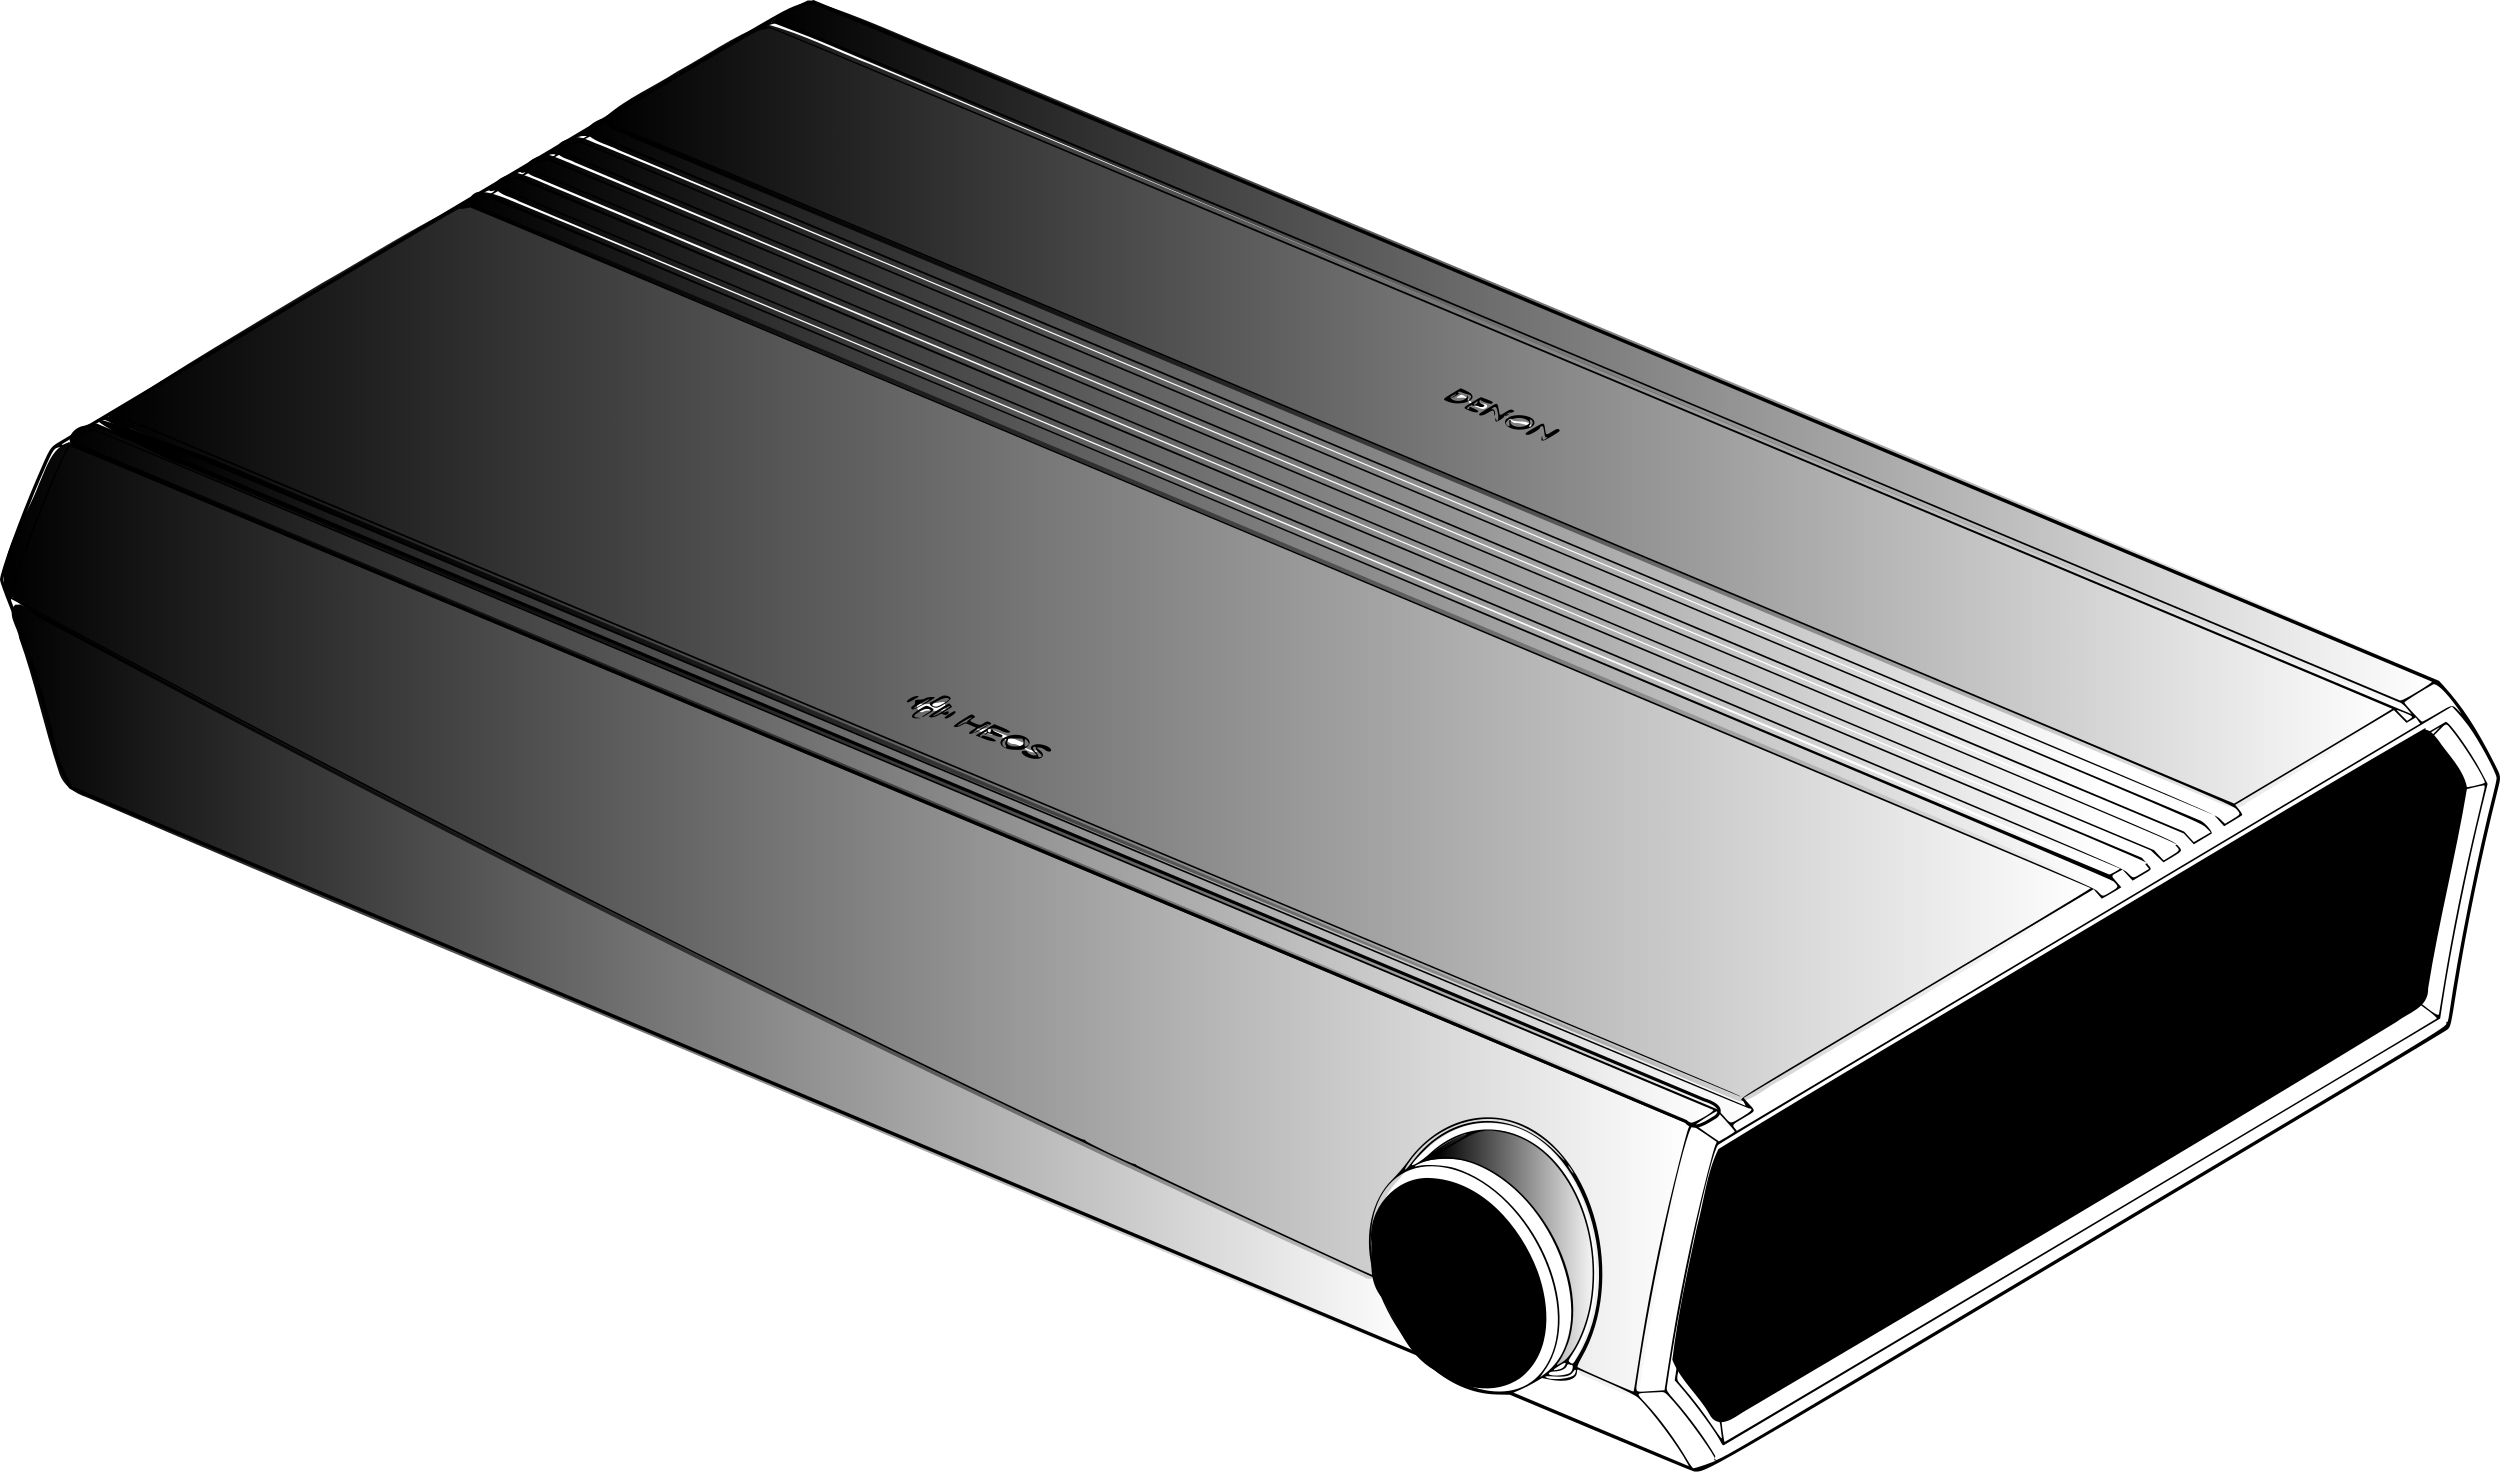 <?xml version="1.0" encoding="UTF-8" standalone="no"?>
<svg
   xmlns:dc="http://purl.org/dc/elements/1.1/"
   xmlns:cc="http://creativecommons.org/ns#"
   xmlns:rdf="http://www.w3.org/1999/02/22-rdf-syntax-ns#"
   xmlns:svg="http://www.w3.org/2000/svg"
   xmlns="http://www.w3.org/2000/svg"
   xmlns:xlink="http://www.w3.org/1999/xlink"
   xmlns:sodipodi="http://sodipodi.sourceforge.net/DTD/sodipodi-0.dtd"
   xmlns:inkscape="http://www.inkscape.org/namespaces/inkscape"
   id="svg"
   width="368.325"
   height="216.807"
   viewBox="0 0 368.325 216.807"
   version="1.1"
   sodipodi:docname="avr_v2.svg"
   inkscape:version="0.92.4 (5da689c313, 2019-01-14)">
  <defs
     id="defs7">
    <linearGradient
       inkscape:collect="always"
       id="linearGradient971">
      <stop
         style="stop-color:#000000;stop-opacity:1;"
         offset="0"
         id="stop967" />
      <stop
         style="stop-color:#000000;stop-opacity:0;"
         offset="1"
         id="stop969" />
    </linearGradient>
    <linearGradient
       inkscape:collect="always"
       id="linearGradient953">
      <stop
         style="stop-color:#000000;stop-opacity:1;"
         offset="0"
         id="stop949" />
      <stop
         style="stop-color:#000000;stop-opacity:0;"
         offset="1"
         id="stop951" />
    </linearGradient>
    <linearGradient
       inkscape:collect="always"
       id="linearGradient943">
      <stop
         style="stop-color:#000000;stop-opacity:1;"
         offset="0"
         id="stop939" />
      <stop
         style="stop-color:#000000;stop-opacity:0;"
         offset="1"
         id="stop941" />
    </linearGradient>
    <linearGradient
       inkscape:collect="always"
       id="linearGradient933">
      <stop
         style="stop-color:#000000;stop-opacity:1;"
         offset="0"
         id="stop929" />
      <stop
         style="stop-color:#000000;stop-opacity:0;"
         offset="1"
         id="stop931" />
    </linearGradient>
    <linearGradient
       inkscape:collect="always"
       id="linearGradient923">
      <stop
         style="stop-color:#000000;stop-opacity:1;"
         offset="0"
         id="stop919" />
      <stop
         style="stop-color:#000000;stop-opacity:0;"
         offset="1"
         id="stop921" />
    </linearGradient>
    <linearGradient
       inkscape:collect="always"
       id="linearGradient913">
      <stop
         style="stop-color:#000000;stop-opacity:1;"
         offset="0"
         id="stop909" />
      <stop
         style="stop-color:#000000;stop-opacity:0;"
         offset="1"
         id="stop911" />
    </linearGradient>
    <linearGradient
       inkscape:collect="always"
       id="linearGradient903">
      <stop
         style="stop-color:#000000;stop-opacity:1;"
         offset="0"
         id="stop899" />
      <stop
         style="stop-color:#000000;stop-opacity:0;"
         offset="1"
         id="stop901" />
    </linearGradient>
    <linearGradient
       inkscape:collect="always"
       id="linearGradient893">
      <stop
         style="stop-color:#000000;stop-opacity:1;"
         offset="0"
         id="stop889" />
      <stop
         style="stop-color:#000000;stop-opacity:0;"
         offset="1"
         id="stop891" />
    </linearGradient>
    <linearGradient
       inkscape:collect="always"
       id="linearGradient879">
      <stop
         style="stop-color:#000000;stop-opacity:1;"
         offset="0"
         id="stop875" />
      <stop
         style="stop-color:#000000;stop-opacity:0;"
         offset="1"
         id="stop877" />
    </linearGradient>
    <linearGradient
       inkscape:collect="always"
       id="linearGradient867">
      <stop
         style="stop-color:#000000;stop-opacity:1;"
         offset="0"
         id="stop863" />
      <stop
         style="stop-color:#000000;stop-opacity:0;"
         offset="1"
         id="stop865" />
    </linearGradient>
    <linearGradient
       inkscape:collect="always"
       id="linearGradient857">
      <stop
         style="stop-color:#000000;stop-opacity:1;"
         offset="0"
         id="stop853" />
      <stop
         style="stop-color:#000000;stop-opacity:0;"
         offset="1"
         id="stop855" />
    </linearGradient>
    <linearGradient
       inkscape:collect="always"
       id="linearGradient837">
      <stop
         style="stop-color:#000000;stop-opacity:1;"
         offset="0"
         id="stop833" />
      <stop
         style="stop-color:#000000;stop-opacity:0;"
         offset="1"
         id="stop835" />
    </linearGradient>
    <linearGradient
       inkscape:collect="always"
       id="linearGradient827">
      <stop
         style="stop-color:#000000;stop-opacity:1;"
         offset="0"
         id="stop823" />
      <stop
         style="stop-color:#000000;stop-opacity:0;"
         offset="1"
         id="stop825" />
    </linearGradient>
    <linearGradient
       inkscape:collect="always"
       xlink:href="#linearGradient827"
       id="linearGradient829"
       x1="17.052"
       y1="143.625"
       x2="265.898"
       y2="143.625"
       gradientUnits="userSpaceOnUse"
       gradientTransform="translate(-16.167,-8.246)" />
    <linearGradient
       inkscape:collect="always"
       xlink:href="#linearGradient837"
       id="linearGradient839"
       x1="17.559"
       y1="152.32"
       x2="224.451"
       y2="152.32"
       gradientUnits="userSpaceOnUse"
       gradientTransform="translate(-16.167,-8.246)" />
    <linearGradient
       inkscape:collect="always"
       xlink:href="#linearGradient857"
       id="linearGradient859"
       x1="32.938"
       y1="104.308"
       x2="324.566"
       y2="104.308"
       gradientUnits="userSpaceOnUse"
       gradientTransform="translate(-16.167,-8.246)" />
    <linearGradient
       inkscape:collect="always"
       xlink:href="#linearGradient867"
       id="linearGradient869"
       x1="105.044"
       y1="69.51"
       x2="368.872"
       y2="69.51"
       gradientUnits="userSpaceOnUse"
       gradientTransform="translate(-16.167,-8.246)" />
    <linearGradient
       inkscape:collect="always"
       xlink:href="#linearGradient879"
       id="linearGradient881"
       x1="228.002"
       y1="190.71"
       x2="251.875"
       y2="190.71"
       gradientUnits="userSpaceOnUse"
       gradientTransform="translate(-16.167,-8.246)" />
    <linearGradient
       inkscape:collect="always"
       xlink:href="#linearGradient893"
       id="linearGradient895"
       x1="88.986"
       y1="84.454"
       x2="325.977"
       y2="84.454"
       gradientUnits="userSpaceOnUse"
       gradientTransform="translate(-16.167,-8.246)" />
    <linearGradient
       inkscape:collect="always"
       xlink:href="#linearGradient903"
       id="linearGradient905"
       x1="93.46"
       y1="80.828"
       x2="325.968"
       y2="80.828"
       gradientUnits="userSpaceOnUse"
       gradientTransform="translate(-16.167,-8.246)" />
    <linearGradient
       inkscape:collect="always"
       xlink:href="#linearGradient913"
       id="linearGradient915"
       x1="98.001"
       y1="77.264"
       x2="325.967"
       y2="77.264"
       gradientUnits="userSpaceOnUse"
       gradientTransform="translate(-16.167,-8.246)" />
    <linearGradient
       inkscape:collect="always"
       xlink:href="#linearGradient923"
       id="linearGradient925"
       x1="102.553"
       y1="73.648"
       x2="325.976"
       y2="73.648"
       gradientUnits="userSpaceOnUse"
       gradientTransform="translate(-16.167,-8.246)" />
    <linearGradient
       inkscape:collect="always"
       xlink:href="#linearGradient933"
       id="linearGradient935"
       x1="85.101"
       y1="87.987"
       x2="325.998"
       y2="87.987"
       gradientUnits="userSpaceOnUse"
       gradientTransform="translate(-16.167,-8.246)" />
    <linearGradient
       inkscape:collect="always"
       xlink:href="#linearGradient943"
       id="linearGradient945"
       x1="26.431"
       y1="122.505"
       x2="269.685"
       y2="122.505"
       gradientUnits="userSpaceOnUse"
       gradientTransform="translate(-16.167,-8.246)" />
    <linearGradient
       inkscape:collect="always"
       xlink:href="#linearGradient953"
       id="linearGradient955"
       x1="41.573"
       y1="124.349"
       x2="274.94"
       y2="124.349"
       gradientUnits="userSpaceOnUse"
       gradientTransform="translate(-16.167,-8.246)" />
    <linearGradient
       inkscape:collect="always"
       xlink:href="#linearGradient971"
       id="linearGradient973"
       x1="130.607"
       y1="60.246"
       x2="374.651"
       y2="60.246"
       gradientUnits="userSpaceOnUse"
       gradientTransform="translate(-16.167,-8.246)" />
  </defs>
  <sodipodi:namedview
     pagecolor="#ffffff"
     bordercolor="#666666"
     borderopacity="1"
     objecttolerance="10"
     gridtolerance="10"
     guidetolerance="10"
     inkscape:pageopacity="0"
     inkscape:pageshadow="2"
     inkscape:window-width="1718"
     inkscape:window-height="1368"
     id="namedview5"
     showgrid="false"
     fit-margin-top="0"
     fit-margin-left="0"
     fit-margin-right="0"
     fit-margin-bottom="0"
     inkscape:zoom="1.42"
     inkscape:cx="168.86416"
     inkscape:cy="168.26693"
     inkscape:window-x="1713"
     inkscape:window-y="0"
     inkscape:window-maximized="0"
     inkscape:current-layer="svg" />
  <g
     id="svgg"
     transform="translate(-16.167,-8.246)">
    <path
       id="path0"
       d="m 133.914,8.9 c -1.952,0.64 -2.225,0.795 -18.779,10.669 -9.24,5.512 -33.059,19.705 -52.932,31.541 -19.873,11.837 -36.668,21.849 -37.322,22.25 -1.37,0.84 -1.288,0.707 -3.31,5.404 -2.508,5.827 -5.397,13.797 -5.404,14.906 -0.001,0.223 0.608,1.935 1.355,3.804 2.611,6.541 5.008,14.346 6.566,21.385 0.343,1.552 1.864,5.167 2.356,5.6 0.143,0.125 44.933,18.997 99.534,41.936 l 99.274,41.707 1.112,1.03 c 3.173,2.938 6.686,4.489 10.34,4.566 l 1.917,0.04 13.457,5.651 c 7.402,3.108 13.564,5.652 13.693,5.655 1.884,0.031 0.048,1.089 57.208,-32.95 29.331,-17.467 53.522,-31.937 53.758,-32.156 0.496,-0.459 0.482,-0.395 1.396,-6.135 1.42,-8.906 3.653,-19.749 5.95,-28.891 0.594,-2.362 0.615,-2.158 -0.436,-4.231 -2.609,-5.145 -4.745,-8.408 -7.445,-11.371 l -0.687,-0.754 -119.69,-50.158 C 189.996,30.812 136.082,8.243 136.015,8.246 135.949,8.249 135.004,8.543 133.914,8.9 m 121.554,49.886 c 65.328,27.393 118.872,49.842 118.986,49.888 0.114,0.046 -0.841,0.71 -2.122,1.477 -1.847,1.105 -2.398,1.366 -2.663,1.263 -0.88,-0.341 -238.089,-99.897 -238.331,-100.026 -0.177,-0.094 -0.513,-0.085 -0.927,0.027 -0.986,0.265 -0.886,0.122 0.452,-0.648 1.609,-0.927 4.352,-1.896 5.191,-1.834 0.409,0.03 42.696,17.684 119.414,49.853 m -5.185,2.801 c 65.566,27.509 119.388,50.11 119.606,50.224 0.218,0.114 0.665,0.53 0.992,0.926 l 0.597,0.719 -1.31,-0.534 C 369.448,112.627 315.087,89.829 249.366,62.258 180.374,33.315 129.687,12.135 129.434,12.143 c -0.242,0.008 -0.409,-0.017 -0.37,-0.055 0.084,-0.084 1.518,-0.485 1.806,-0.505 0.112,-0.008 53.848,22.494 119.413,50.004 m -0.957,0.94 c 65.613,27.533 119.295,50.099 119.295,50.146 0,0.047 -5.242,3.207 -11.649,7.023 L 345.324,126.634 225.6,76.397 C 113.774,29.475 105.844,26.172 105.387,26.332 c -0.27,0.094 -0.524,0.136 -0.566,0.095 -0.146,-0.146 22.625,-13.618 23.128,-13.683 0.274,-0.036 0.712,-0.133 0.973,-0.216 0.262,-0.082 0.618,-0.13 0.793,-0.105 0.174,0.024 53.999,22.571 119.611,50.104 M 225.534,76.63 c 116.798,49.009 119.567,50.18 120.134,50.832 0.659,0.758 0.674,0.724 -0.683,1.545 l -1.007,0.609 -0.793,-0.767 c -0.78,-0.754 -2.639,-1.541 -120.047,-50.799 -65.59,-27.517 -119.42,-50.118 -119.621,-50.223 -0.472,-0.246 1.263,-1.269 2.286,-1.347 0.098,-0.008 53.977,22.56 119.731,50.15 M 102.174,28.577 c -0.621,0.377 -0.993,0.513 -1.778,0.648 l -0.634,0.109 0.861,-0.526 c 0.567,-0.347 1.062,-0.527 1.449,-0.527 h 0.588 l -0.486,0.296 m 120.885,49.703 119.334,50.07 0.725,0.815 0.725,0.814 1.256,-0.751 c 0.691,-0.413 1.319,-0.806 1.395,-0.873 0.076,-0.068 -0.121,-0.439 -0.438,-0.826 l -0.577,-0.704 11.69,-6.979 11.69,-6.98 0.93,0.94 0.931,0.94 0.683,-0.4 0.683,-0.4 0.324,0.454 0.324,0.455 -50.339,29.999 -50.339,29.998 -0.291,-0.36 c -0.428,-0.528 -0.427,-0.529 1.291,-1.536 1.851,-1.085 1.811,-0.978 0.778,-2.07 -0.446,-0.471 -0.785,-0.879 -0.753,-0.906 0.031,-0.028 11.64,-6.951 25.798,-15.386 l 25.74,-15.336 0.601,0.696 0.601,0.696 0.824,-0.451 c 0.454,-0.248 1.101,-0.625 1.439,-0.838 l 0.614,-0.388 -0.712,-0.814 c -0.818,-0.935 -0.825,-0.873 0.145,-1.392 l 0.74,-0.396 0.748,0.81 0.749,0.811 1.373,-0.811 c 1.616,-0.954 1.549,-0.782 0.689,-1.764 l -0.692,-0.789 -119.355,-50.08 C 146.737,57.005 93.027,34.427 93.027,34.375 c 0,-0.051 0.339,-0.275 0.753,-0.497 l 0.752,-0.404 119.256,50.03 119.255,50.029 0.936,0.882 0.936,0.882 1.322,-0.791 c 1.547,-0.924 1.55,-0.935 0.57,-1.896 -0.734,-0.72 -3.701,-1.976 -119.137,-50.411 C 152.559,54.88 98.864,32.349 98.348,32.131 l -0.939,-0.397 0.682,-0.43 c 0.452,-0.285 0.823,-0.406 1.098,-0.357 0.228,0.04 54.034,22.578 119.569,50.083 l 119.153,50.011 0.736,0.798 0.735,0.798 1.189,-0.717 c 0.653,-0.394 1.293,-0.778 1.421,-0.853 0.273,-0.16 -0.89,-1.557 -1.58,-1.899 -0.325,-0.161 -44.626,-18.754 -237.7,-99.765 l -0.853,-0.358 0.695,-0.416 c 0.382,-0.229 0.802,-0.417 0.933,-0.418 0.13,-10e-4 53.938,22.53 119.572,50.069 m -1.981,1.036 c 117.545,49.316 119.266,50.044 120.028,50.793 l 0.773,0.76 -1.248,0.726 -1.249,0.726 -0.713,-0.776 -0.713,-0.776 L 218.907,80.832 C 153.43,53.367 99.574,30.768 99.227,30.613 l -0.631,-0.283 0.662,-0.357 c 0.697,-0.376 2.137,-0.817 2.406,-0.737 0.087,0.026 53.823,22.562 119.414,50.08 M 97.85,31.169 c -0.318,0.232 -1.97,0.738 -2.073,0.635 -0.162,-0.162 1.282,-0.837 1.791,-0.837 0.491,0 0.525,0.024 0.282,0.202 m 117.998,50.515 c 135.367,56.811 120.08,50.343 120.852,51.134 0.698,0.715 0.709,0.692 -0.748,1.585 l -1.007,0.618 -0.714,-0.765 -0.713,-0.765 L 214.976,83.759 C 149.778,56.407 95.905,33.795 95.259,33.511 l -1.175,-0.515 0.858,-0.436 c 1.102,-0.56 1.557,-0.702 2.047,-0.642 0.218,0.027 53.704,22.422 118.859,49.766 M 93.364,33.681 c 0.314,-0.09 0.298,-0.058 -0.099,0.193 -0.414,0.263 -1.719,0.681 -2.091,0.671 -0.07,-0.002 0.263,-0.247 0.741,-0.545 0.536,-0.333 0.907,-0.477 0.97,-0.375 0.058,0.092 0.268,0.117 0.479,0.056 m 117.871,50.644 c 137.14,57.538 120.318,50.413 121.01,51.258 l 0.554,0.676 -1.094,0.65 c -1.343,0.798 -1.185,0.807 -2.144,-0.124 -0.789,-0.766 -2.085,-1.315 -119.894,-50.743 C 144.164,58.559 90.339,35.993 90.056,35.894 l -0.514,-0.179 0.99,-0.494 c 1.121,-0.56 1.342,-0.643 1.765,-0.66 0.165,-0.007 53.687,22.387 118.938,49.764 M 88.768,36.368 c 0.207,-0.064 0.339,-0.075 0.293,-0.026 -0.245,0.264 -1.325,0.91 -1.664,0.995 -0.216,0.054 -0.392,0.152 -0.392,0.218 0,0.142 0.803,0.015 1.031,-0.163 0.364,-0.284 238.76,99.952 239.52,100.709 0.808,0.805 0.803,0.823 -0.464,1.577 -1.196,0.713 -1.123,0.717 -1.886,-0.111 -0.617,-0.669 -3.705,-1.975 -120.349,-50.911 C 139.013,61.032 85.164,38.391 85.192,38.342 c 0.028,-0.049 0.339,-0.227 0.691,-0.396 0.351,-0.169 0.623,-0.396 0.603,-0.505 -0.046,-0.252 1.674,-1.307 1.806,-1.107 0.055,0.083 0.269,0.098 0.476,0.034 m 120.656,49.835 c 65.457,27.47 119.036,49.969 119.064,49.998 0.083,0.083 -1.343,0.883 -1.575,0.883 -0.303,0 -238.323,-99.892 -238.323,-100.019 0,-0.194 1.342,-0.929 1.584,-0.868 0.131,0.032 53.794,22.535 119.25,50.006 M 84.707,38.955 85.499,38.803 204.831,88.886 c 65.632,27.546 119.349,50.14 119.369,50.21 0.021,0.07 -11.428,6.956 -25.443,15.302 -29.73,17.706 -26.129,15.439 -25.696,16.172 0.19,0.323 0.309,0.587 0.264,0.587 -0.101,0 -240.666,-100.933 -240.987,-101.11 -0.318,-0.175 1.077,-0.458 1.497,-0.304 0.175,0.063 53.944,22.619 119.488,50.123 65.543,27.504 119.202,49.975 119.241,49.936 0.121,-0.12 3.253,1.199 -119.474,-50.304 L 33.677,69.386 32.884,69.541 c -0.436,0.085 -0.803,0.145 -0.816,0.133 -0.014,-0.013 11.611,-6.952 25.831,-15.42 14.221,-8.469 25.892,-15.341 25.936,-15.272 0.044,0.069 0.436,0.057 0.872,-0.027 m 145.368,27.263 c -1.427,0.861 -1.428,0.864 -0.595,1.197 1.867,0.747 4.501,-0.2 3.365,-1.21 -0.224,-0.199 -1.448,-0.792 -1.525,-0.74 -0.011,0.008 -0.572,0.347 -1.245,0.753 m 1.571,-0.118 c 0.245,0.095 0.583,0.2 0.751,0.234 0.551,0.11 0.66,0.363 0.309,0.713 l -0.324,0.325 0.055,-0.525 c 0.049,-0.461 0.037,-0.481 -0.101,-0.165 -0.297,0.681 -1.781,0.866 -2.353,0.295 -0.199,-0.2 -0.165,-0.262 0.267,-0.485 0.609,-0.315 0.663,-0.191 0.059,0.137 -0.24,0.13 -0.364,0.237 -0.277,0.238 0.087,0 0.443,-0.182 0.792,-0.407 0.349,-0.224 0.505,-0.365 0.348,-0.314 -0.167,0.056 -0.245,0.03 -0.188,-0.062 0.12,-0.194 0.118,-0.194 0.662,0.016 m 1.436,1.377 c -1.462,0.889 -1.453,0.857 -0.365,1.299 1.127,0.458 1.781,0.165 0.682,-0.306 -0.283,-0.121 -0.562,-0.248 -0.62,-0.281 -0.058,-0.033 -0.13,0.048 -0.159,0.182 -0.032,0.147 -0.129,0.194 -0.248,0.12 -0.134,-0.084 -0.041,-0.213 0.301,-0.415 0.273,-0.161 0.452,-0.222 0.398,-0.134 -0.059,0.095 0.052,0.129 0.276,0.087 0.205,-0.04 0.519,0.006 0.697,0.101 0.325,0.174 0.821,0.088 0.821,-0.142 0,-0.069 -0.172,-0.168 -0.382,-0.221 -0.353,-0.088 -0.466,-0.447 -0.203,-0.647 0.06,-0.046 0.073,-0.035 0.027,0.025 -0.118,0.157 1.334,0.68 1.602,0.577 0.392,-0.15 0.247,-0.298 -0.603,-0.615 -0.456,-0.169 -0.866,-0.323 -0.912,-0.342 -0.046,-0.018 -0.636,0.302 -1.312,0.712 m 0.731,0.114 c -0.05,0.131 -0.208,0.236 -0.351,0.233 -0.221,-0.004 -0.214,-0.04 0.047,-0.238 0.384,-0.291 0.418,-0.29 0.304,0.005 m 1.488,0.844 c -0.675,0.404 -1.228,0.782 -1.228,0.84 0,0.315 0.576,0.235 1.227,-0.17 0.829,-0.516 0.986,-0.497 1.004,0.12 0.007,0.234 0.05,0.334 0.095,0.221 0.161,-0.401 -0.102,-1.019 -0.391,-0.918 -0.213,0.074 -0.204,0.042 0.039,-0.146 0.466,-0.361 0.615,-0.222 0.811,0.758 0.171,0.855 -0.097,1.551 -0.3,0.78 -0.051,-0.192 -0.076,-0.166 -0.09,0.088 -0.01,0.196 0.049,0.357 0.131,0.357 0.292,0 1.276,-0.668 1.19,-0.807 -0.048,-0.077 0.007,-0.104 0.123,-0.06 0.116,0.045 0.352,-0.031 0.524,-0.169 0.298,-0.239 0.294,-0.242 -0.084,-0.074 -0.371,0.165 -0.377,0.161 -0.096,-0.065 0.166,-0.133 0.361,-0.204 0.435,-0.159 0.074,0.046 0.253,0.016 0.398,-0.065 0.241,-0.135 0.236,-0.163 -0.046,-0.314 -0.247,-0.132 -0.46,-0.072 -1.055,0.298 -0.918,0.572 -0.848,0.581 -0.974,-0.131 -0.243,-1.37 -0.112,-1.341 -1.713,-0.384 m 3.209,1.256 c -1.32,0.66 -0.353,1.855 1.505,1.86 1.557,0.004 2.53,-0.618 2.131,-1.362 -0.403,-0.754 -2.538,-1.046 -3.636,-0.498 m 2.655,0.455 c 0.475,0.301 0.449,0.479 -0.111,0.769 -0.972,0.503 -2.516,0.126 -2.334,-0.569 0.042,-0.164 0.005,-0.298 -0.083,-0.298 -0.09,0 -0.133,0.239 -0.098,0.542 0.056,0.481 0.031,0.525 -0.22,0.391 -0.156,-0.084 -0.284,-0.246 -0.284,-0.36 0,-0.274 0.575,-0.787 0.756,-0.675 0.079,0.048 0.35,0.025 0.605,-0.052 0.547,-0.165 1.273,-0.062 1.769,0.252 m -88.392,50.736 c 66.375,27.857 120.842,50.655 121.037,50.661 0.748,0.022 0.445,0.41 -0.987,1.264 -1.817,1.085 -1.619,1.095 -2.714,-0.145 -0.501,-0.566 -0.968,-1.03 -1.038,-1.03 -0.071,0 -53.598,-22.435 -118.95,-49.857 C 10.794,63.314 30.205,71.383 29.416,71.594 c -0.948,0.253 -0.881,0.169 0.572,-0.722 0.959,-0.588 1.418,-0.782 1.708,-0.722 0.218,0.045 54.703,22.874 121.077,50.732 M 241.97,70.425 c 0.058,0.295 -0.233,0.732 -0.487,0.732 -0.091,0 -0.077,-0.098 0.032,-0.23 0.109,-0.131 0.144,-0.378 0.082,-0.574 -0.079,-0.25 -0.051,-0.324 0.106,-0.271 0.118,0.039 0.238,0.193 0.267,0.343 m 0.215,0.859 c -1.352,0.777 -1.461,0.886 -1.046,1.045 0.287,0.11 1.963,-0.83 1.917,-1.075 -0.016,-0.087 0.09,-0.184 0.236,-0.216 0.213,-0.047 0.286,0.114 0.376,0.832 0.091,0.728 0.158,0.874 0.369,0.802 0.184,-0.064 0.17,-0.022 -0.05,0.149 -0.423,0.327 -0.561,0.299 -0.582,-0.119 -0.015,-0.282 -0.034,-0.297 -0.093,-0.07 -0.193,0.745 0.081,0.727 1.459,-0.095 1.181,-0.703 1.331,-0.841 1.105,-1.006 -0.215,-0.157 -0.392,-0.109 -0.992,0.272 -0.949,0.602 -0.956,0.6 -1.08,-0.333 -0.139,-1.048 -0.123,-1.046 -1.619,-0.186 m -92.669,50.498 c 65.367,27.428 118.941,49.92 119.052,49.982 0.328,0.184 -2.772,1.971 -3.267,1.884 -0.222,-0.039 -19.303,-8.004 -42.401,-17.699 C 176.187,136.341 124.773,114.79 79.406,95.802 62.884,88.887 44.231,81.079 37.956,78.45 27.776,74.187 26.472,73.679 25.872,73.742 c -0.864,0.09 -0.875,0.107 0.475,-0.699 1.257,-0.751 3.48,-1.444 4.002,-1.248 0.174,0.065 53.799,22.56 119.167,49.987 M 25.436,75.4 c -2.033,4.216 -4.622,10.764 -6.45,16.314 -0.723,2.198 -1.354,3.999 -1.401,4.002 -0.14,0.008 -0.945,-1.72 -0.945,-2.029 0,-0.931 3.197,-9.666 5.433,-14.844 1.828,-4.233 1.975,-4.494 2.63,-4.664 0.54,-0.14 1.325,-0.278 1.401,-0.247 0.019,0.007 -0.282,0.668 -0.668,1.468 m 29.873,10.571 c 94.636,39.615 209.677,87.848 209.799,87.962 0.029,0.027 -0.027,0.197 -0.123,0.377 -0.204,0.381 -0.922,3.078 -2.156,8.099 -2.268,9.222 -3.936,17.606 -5.293,26.605 -0.347,2.3 -0.663,4.213 -0.701,4.252 -0.079,0.078 -8.02,-3.394 -8.242,-3.603 -0.078,-0.074 0.178,-0.683 0.586,-1.389 6.646,-11.522 1.916,-29.933 -8.842,-34.411 -5.959,-2.481 -12.639,-0.269 -16.807,5.564 -0.518,0.725 -1.554,1.924 -2.302,2.665 -2.921,2.892 -4.079,7.91 -2.959,12.826 0.147,0.648 0.251,1.195 0.231,1.215 -0.124,0.124 -34.88,-16.051 -34.955,-16.267 -0.029,-0.083 -0.169,-0.151 -0.31,-0.151 -0.427,0 -7.158,-3.235 -7.162,-3.442 -0.002,-0.106 -0.098,-0.157 -0.215,-0.112 -0.322,0.124 -21.836,-10.186 -44.321,-21.239 C 98.4,138.633 52.53,114.979 22.187,98.534 l -4.2,-2.276 0.031,-0.546 c 0.115,-2.024 7.045,-19.909 8.337,-21.515 0.227,-0.283 -2.485,-1.386 28.954,11.774 M 24.217,99.9 c 17.376,9.353 40.63,21.569 57.954,30.445 5.23,2.679 10.793,5.534 12.361,6.343 3.539,1.825 33.412,16.764 38.273,19.139 1.961,0.958 5.384,2.631 7.607,3.718 22.918,11.209 48.822,23.479 72.651,34.411 l 5.535,2.54 0.525,1.474 c 1.049,2.944 2.671,5.858 4.592,8.246 l 0.856,1.066 -0.677,-0.289 c -0.372,-0.16 -44.785,-18.818 -98.696,-41.464 -53.91,-22.646 -98.153,-41.288 -98.316,-41.426 -0.327,-0.277 -1.752,-3.213 -2,-4.119 -0.085,-0.314 -0.507,-2.032 -0.937,-3.819 -1.453,-6.038 -3.373,-12.274 -5.311,-17.247 -0.93,-2.389 -0.936,-2.405 -0.796,-2.405 0.048,0 2.919,1.524 6.379,3.387 m 353.918,12.522 c 0.8,1.119 0.801,1.122 0.157,0.454 -0.836,-0.867 -0.77,-0.878 -3.109,0.515 -1.098,0.654 -2.079,1.184 -2.179,1.178 -0.172,-0.011 -2.509,-2.542 -2.605,-2.822 -0.038,-0.109 2.771,-1.877 4.23,-2.663 0.477,-0.257 1.919,1.116 3.506,3.338 m -223.038,-1.679 c -0.16,0.034 -0.54,0.231 -0.844,0.437 -0.304,0.206 -0.69,0.419 -0.858,0.472 -0.617,0.196 -0.036,0.868 0.752,0.868 0.451,0 2.133,-1.125 2.082,-1.392 -0.053,-0.273 -0.672,-0.484 -1.132,-0.385 m -4.82,0.378 c -0.517,0.32 -0.673,0.606 -0.331,0.606 0.205,0 1.56,-0.763 1.56,-0.878 0,-0.184 -0.765,-0.014 -1.229,0.272 m 2.209,0.006 c -0.106,0.106 -0.495,0.195 -0.864,0.199 -0.598,0.005 -0.667,0.044 -0.634,0.358 0.023,0.216 -0.085,0.417 -0.277,0.52 -0.375,0.201 -0.407,0.449 -0.074,0.576 0.21,0.081 3.246,-1.577 3.246,-1.773 0,-0.163 -1.219,-0.057 -1.397,0.12 m 3.514,0.076 c 0.149,0.15 -1.484,1.151 -1.88,1.152 -0.607,0.003 -0.794,-0.251 -0.377,-0.514 1.094,-0.689 1.961,-0.934 2.257,-0.638 m -3.907,0.785 c -0.679,0.402 -1.272,0.693 -1.318,0.646 -0.113,-0.113 2.015,-1.381 2.315,-1.379 0.131,0.001 -0.318,0.331 -0.997,0.733 m 2.315,0.815 c -0.8,0.49 -1.42,0.947 -1.377,1.017 0.14,0.227 0.833,0.133 1.355,-0.184 0.364,-0.222 0.567,-0.264 0.709,-0.146 0.264,0.22 0.848,0.023 0.848,-0.285 0,-0.169 -0.085,-0.209 -0.277,-0.132 -0.694,0.278 -0.703,0.24 -0.04,-0.166 0.392,-0.24 0.741,-0.46 0.775,-0.487 0.084,-0.068 -0.311,-0.538 -0.438,-0.521 -0.055,0.007 -0.754,0.414 -1.555,0.904 m -2.823,-0.027 c -1.362,0.819 -1.432,1.367 -0.168,1.305 l 0.485,-0.024 -0.476,-0.068 c -0.79,-0.112 -0.774,-0.295 0.071,-0.815 0.809,-0.497 1.332,-0.606 1.725,-0.357 0.153,0.097 0.011,0.25 -0.515,0.559 -0.399,0.234 -0.726,0.465 -0.726,0.513 0,0.049 0.232,-0.049 0.515,-0.217 1.442,-0.854 1.452,-0.87 0.761,-1.227 -0.617,-0.319 -0.579,-0.327 -1.672,0.331 m 4.516,-0.443 c 0,0.164 -2.36,1.524 -2.464,1.42 -0.043,-0.043 0.477,-0.405 1.154,-0.805 1.404,-0.829 1.31,-0.786 1.31,-0.615 m 223.7,2.8 c 1.472,1.973 4.193,7.004 4.193,7.754 0,0.213 -0.207,1.195 -0.46,2.182 -2.34,9.141 -5.263,23.74 -6.522,32.576 -0.119,0.839 -0.246,1.269 -0.353,1.202 -0.102,-0.063 -0.131,-0.007 -0.072,0.145 0.179,0.467 -0.37,0.8 -53.37,32.382 -62.234,37.085 -53.836,32.246 -54.369,31.325 -1.389,-2.404 -3.784,-5.679 -5.952,-8.142 -1.099,-1.247 -1.221,-1.451 -1.157,-1.914 1.748,-12.604 6.396,-34.554 7.566,-35.733 0.191,-0.192 23.524,-14.16 51.852,-31.041 28.328,-16.88 52.575,-31.33 53.883,-32.11 l 2.377,-1.42 0.778,0.842 c 0.427,0.463 1.15,1.342 1.606,1.952 m -9.424,-1.886 c 1.297,0.522 1.361,0.593 0.847,0.93 l -0.425,0.279 -0.81,-0.81 c -0.445,-0.445 -0.769,-0.809 -0.72,-0.809 0.05,0 0.548,0.184 1.108,0.41 m -214.39,0.198 c -0.699,0.441 -0.844,0.66 -0.437,0.66 0.345,0 1.514,-0.804 1.411,-0.971 -0.121,-0.196 -0.22,-0.165 -0.974,0.311 m 1.91,0.869 c -0.713,0.447 -1.261,0.867 -1.219,0.935 0.131,0.213 0.653,0.135 1.197,-0.179 0.52,-0.299 0.531,-0.299 1.306,0.046 l 0.781,0.348 -0.526,0.333 c -1.225,0.775 -0.036,0.741 1.271,-0.037 0.649,-0.385 1.106,-0.702 1.016,-0.703 -0.09,-0.001 -0.303,0.094 -0.475,0.212 -0.172,0.117 -0.67,0.415 -1.105,0.663 l -0.793,0.451 0.476,-0.472 c 0.261,-0.259 0.523,-0.45 0.582,-0.424 0.058,0.026 0.359,-0.102 0.668,-0.284 0.309,-0.182 0.635,-0.286 0.725,-0.23 0.09,0.056 0.245,0.051 0.344,-0.01 0.116,-0.072 0.047,-0.182 -0.194,-0.312 -0.32,-0.17 -0.437,-0.155 -0.799,0.102 -0.515,0.367 -0.597,0.37 -1.402,0.048 -0.746,-0.299 -0.781,-0.407 -0.229,-0.703 0.379,-0.203 0.388,-0.232 0.128,-0.423 -0.36,-0.263 -0.251,-0.303 -1.752,0.639 m 1.176,-0.119 c -0.24,0.13 -0.436,0.31 -0.436,0.399 0,0.09 -0.058,0.127 -0.13,0.083 -0.072,-0.044 -0.365,0.062 -0.652,0.237 -0.287,0.174 -0.552,0.287 -0.588,0.25 -0.099,-0.098 1.726,-1.19 2.004,-1.198 0.131,-0.004 0.042,0.099 -0.198,0.229 m 163.998,32.165 c -29.28,17.462 -53.288,31.843 -53.351,31.957 -0.162,0.298 -2.082,8.072 -2.83,11.466 -1.399,6.337 -2.752,13.588 -3.663,19.625 l -0.332,2.198 0.645,0.734 c 2.291,2.609 5.591,7.12 6.224,8.51 0.1,0.219 0.258,0.368 0.351,0.331 0.094,-0.037 23.882,-14.199 52.864,-31.471 l 52.694,-31.405 0.34,-2.251 c 1.228,-8.133 3.72,-20.515 5.885,-29.245 l 0.76,-3.065 -0.929,-1.769 c -1.557,-2.967 -4.72,-7.423 -5.235,-7.379 -0.103,0.009 -24.143,14.303 -53.423,31.764 m -161.799,-30.59 -1.381,0.829 1.285,0.518 c 1.081,0.436 2.082,0.505 1.571,0.109 -0.322,-0.25 -1.818,-0.726 -1.863,-0.592 -0.063,0.191 -0.345,0.225 -0.345,0.04 0,-0.139 0.846,-0.67 1.054,-0.663 0.074,0.003 -0.004,0.11 -0.173,0.238 -0.169,0.128 -0.237,0.233 -0.151,0.233 0.087,0 0.225,-0.066 0.308,-0.147 0.093,-0.091 0.481,-0.006 1.014,0.221 0.812,0.345 1.276,0.374 1.276,0.08 0,-0.07 -0.321,-0.251 -0.713,-0.4 -0.393,-0.15 -0.713,-0.334 -0.713,-0.41 0,-0.075 -0.072,-0.137 -0.159,-0.137 -0.087,0 -0.158,0.107 -0.158,0.238 0,0.266 -0.248,0.32 -0.392,0.086 -0.284,-0.459 0.824,-0.633 1.612,-0.253 0.78,0.377 1.059,0.459 1.434,0.424 0.473,-0.045 0.116,-0.33 -0.964,-0.77 l -1.162,-0.474 -1.38,0.83 m 216.368,0.355 c 1.668,2.092 4.61,6.829 4.61,7.423 0,0.202 -3.223,0.898 -3.293,0.71 -0.252,-0.678 -2.377,-4.112 -3.382,-5.465 l -1.277,-1.72 1.08,-1.088 c 1.311,-1.322 1.086,-1.335 2.262,0.14 m -2.827,0.108 -0.849,0.86 0.79,1.002 c 1.075,1.363 2.215,3.087 3.211,4.857 l 0.833,1.478 -0.724,3.038 c -2.15,9.033 -4.283,19.634 -5.49,27.29 l -0.176,1.114 -51.36,30.606 -51.36,30.607 -0.953,-1.451 c -1.191,-1.813 -2.52,-3.584 -4.03,-5.368 l -1.17,-1.382 0.651,-3.926 c 1.225,-7.387 2.557,-13.791 4.527,-21.767 l 1.196,-4.845 52.803,-31.478 c 29.042,-17.314 52.836,-31.483 52.877,-31.487 0.04,-0.005 -0.309,0.378 -0.776,0.852 m -209.916,0.388 c -2.074,0.534 -1.631,1.995 0.634,2.094 1.201,0.053 1.502,-0.016 1.999,-0.46 1.093,-0.976 -0.748,-2.118 -2.633,-1.634 m 1.943,0.495 c -0.007,0.043 0.046,0.214 0.118,0.379 0.187,0.432 -0.299,0.73 -1.189,0.73 -0.891,0 -1.377,-0.298 -1.19,-0.73 0.072,-0.165 0.125,-0.336 0.119,-0.379 -0.007,-0.044 0.475,-0.08 1.071,-0.08 0.595,0 1.077,0.036 1.071,0.08 m -2.498,0.317 c -0.12,0.225 -0.12,0.408 0,0.634 0.094,0.174 0.107,0.317 0.03,0.317 -0.435,0 -0.717,-0.629 -0.426,-0.951 0.158,-0.175 0.35,-0.317 0.426,-0.317 0.077,0 0.064,0.142 -0.03,0.317 m 3.234,0.025 c 0.261,0.373 0.221,0.53 -0.192,0.751 -0.231,0.123 -0.268,0.057 -0.268,-0.475 0,-0.701 0.114,-0.769 0.46,-0.276 m 1.077,0.484 c -0.762,0.201 -0.82,0.56 -0.176,1.094 0.297,0.247 0.487,0.459 0.422,0.472 -0.409,0.083 -0.56,0.063 -0.951,-0.128 -0.24,-0.117 -0.436,-0.282 -0.436,-0.367 0,-0.085 -0.178,-0.154 -0.396,-0.154 -0.948,0 -0.218,0.853 0.958,1.119 1.489,0.338 2.288,-0.349 1.333,-1.147 l -0.536,-0.447 h 0.408 c 0.225,0 0.597,0.147 0.827,0.328 0.418,0.329 0.902,0.365 0.917,0.068 0.028,-0.518 -1.514,-1.063 -2.37,-0.838 m 0.127,0.57 c 0,0.158 0.216,0.447 0.48,0.642 0.475,0.352 0.505,0.656 0.065,0.656 -0.126,0 -0.228,-0.111 -0.228,-0.245 0,-0.135 -0.19,-0.409 -0.422,-0.608 -0.242,-0.209 -0.373,-0.441 -0.308,-0.548 0.174,-0.28 0.413,-0.22 0.413,0.103 m 213.421,5.933 c -0.05,0.284 -0.554,2.441 -1.119,4.794 -1.886,7.857 -3.705,16.888 -4.931,24.485 -0.316,1.961 -0.609,3.728 -0.649,3.927 -0.071,0.345 -0.844,-0.121 -2.751,-1.659 -0.271,-0.219 2.394,-14.597 4.181,-22.553 1.05,-4.675 2.012,-8.618 2.135,-8.755 0.086,-0.094 2.499,-0.671 3.085,-0.738 0.077,-0.009 0.099,0.216 0.049,0.499 m -8.138,32.812 c 0.683,0.517 1.182,0.991 1.109,1.054 -0.489,0.42 -104.848,62.462 -104.929,62.381 -0.096,-0.096 -0.527,-3.297 -0.454,-3.371 0.353,-0.353 102.737,-61.177 102.859,-61.106 0.095,0.057 0.732,0.525 1.415,1.042 m -103.619,16.131 c 0.697,0.779 1.284,1.469 1.305,1.534 0.021,0.065 -0.494,0.426 -1.144,0.802 l -1.181,0.684 -1.709,-1.159 c -0.94,-0.638 -1.709,-1.225 -1.709,-1.304 0,-0.127 2.883,-1.963 3.091,-1.97 0.043,-0.001 0.649,0.635 1.347,1.413 m -31.784,0.147 c 2.88,0.816 5.987,2.989 7.931,5.546 0.298,0.392 -0.082,0.057 -0.845,-0.745 -6.635,-6.976 -15.878,-6.512 -21.523,1.08 -1.014,1.363 -1.462,1.557 -0.589,0.255 3.415,-5.09 9.683,-7.65 15.026,-6.136 m -0.784,0.345 c 11.716,2.19 18.028,22.077 10.818,34.084 -0.802,1.335 -0.794,1.328 -1.228,1.011 -0.284,-0.208 -0.272,-0.257 0.295,-1.11 5.999,-9.038 3.421,-24.74 -5.051,-30.765 -5.095,-3.623 -11.326,-3.201 -15.872,1.076 -1.124,1.058 -2.921,2.149 -2.612,1.586 0.302,-0.55 2.279,-2.594 3.166,-3.274 3.164,-2.426 6.723,-3.311 10.484,-2.608 m 29.491,1.417 c 0.908,0.621 1.674,1.149 1.702,1.174 0.028,0.025 -0.052,0.247 -0.179,0.495 -0.126,0.248 -0.663,2.162 -1.193,4.254 -2.454,9.694 -4.203,18.278 -5.697,27.972 l -0.599,3.882 -2.03,0.131 c -2.45,0.158 -2.253,0.352 -1.934,-1.906 1.899,-13.418 7.075,-37.131 8.106,-37.131 0.096,0 0.916,0.508 1.824,1.129 m -29.174,-0.077 c 8.387,2.005 14.123,13.673 12.262,24.938 -0.632,3.824 -2.493,7.783 -4.12,8.766 -0.904,0.546 -0.952,0.536 -0.472,-0.093 0.546,-0.715 1.302,-2.381 1.599,-3.522 2.918,-11.217 -7.582,-26.48 -18.302,-26.603 l -1.822,-0.021 3.011,-1.81 c 3.679,-2.212 4.655,-2.418 7.844,-1.655 m -7.341,1.088 c -0.943,0.567 -2.334,1.389 -3.09,1.827 l -1.375,0.796 0.792,-0.743 c 1.02,-0.955 2.235,-1.734 3.724,-2.386 1.846,-0.808 1.827,-0.622 -0.051,0.506 m 1.953,3.229 c 12.694,4.28 19.774,24.572 10.876,31.169 l -0.614,0.455 0.806,-1.189 c 5.963,-8.788 -1.778,-25.947 -13.366,-29.627 -1.277,-0.406 -4.184,-0.595 -5.269,-0.344 -0.863,0.199 -0.857,0.094 0.017,-0.293 2.197,-0.971 4.989,-1.035 7.55,-0.171 m 14.946,1.116 c 0.423,0.721 0.22,0.592 -0.293,-0.185 -0.244,-0.371 -0.342,-0.59 -0.219,-0.488 0.124,0.102 0.354,0.405 0.512,0.673 m -18.749,-0.397 c 12.152,2.183 21.244,21.419 14.26,30.171 -4.873,6.107 -16.254,1.876 -21.918,-8.148 -6.654,-11.776 -2.459,-23.84 7.658,-22.023 m -4.262,2.551 c -10.27,2.891 -6.504,22.02 5.508,27.972 8.955,4.437 15.559,-3.438 11.964,-14.266 -2.909,-8.761 -11.393,-15.417 -17.472,-13.706 m 4.703,0.409 c 9.231,2.435 16.292,16.321 12.382,24.352 -3.367,6.918 -13.148,4.966 -19.007,-3.794 -7.404,-11.069 -3.486,-23.225 6.625,-20.558 m 17.322,26.108 c -0.241,0.452 -0.517,0.622 -1.202,0.746 -0.718,0.13 -0.667,0.026 0.29,-0.591 0.801,-0.516 1.136,-0.573 0.912,-0.155 m 0.95,0.026 c 0.322,0 0.142,0.917 -0.227,1.159 -0.805,0.527 -3.54,0.543 -3.104,0.017 0.104,-0.124 0.465,-0.225 0.807,-0.225 0.827,0 1.663,-0.367 1.797,-0.789 0.07,-0.219 0.194,-0.31 0.345,-0.252 0.13,0.049 0.302,0.09 0.382,0.09 m 17.277,1.633 c 2.96,3.581 4.513,6.054 4.648,7.401 0.057,0.566 0.147,1.279 0.2,1.584 0.078,0.448 -0.178,0.144 -1.335,-1.584 -1.369,-2.046 -2.872,-4.008 -4.537,-5.925 -0.826,-0.951 -0.808,-0.856 -0.479,-2.514 0.121,-0.614 0.16,-0.587 1.503,1.038 m -16.823,-0.269 c -0.364,0.679 -3.717,0.997 -4.306,0.407 -0.119,-0.119 0.243,-0.143 1.241,-0.08 1.755,0.11 2.42,-0.051 2.836,-0.689 0.365,-0.559 0.558,-0.254 0.229,0.362 m 4.763,1.176 c 2.952,1.302 4.205,1.936 4.651,2.355 1.903,1.786 5.85,7.064 7.219,9.651 l 0.192,0.363 -0.603,-0.25 c -0.332,-0.138 -6.148,-2.577 -12.925,-5.42 l -12.321,-5.171 0.99,-0.418 c 0.545,-0.23 1.489,-0.712 2.1,-1.071 l 1.109,-0.653 1.109,0.22 c 2.411,0.478 4.041,0.021 4.041,-1.133 0,-0.266 0.071,-0.385 0.199,-0.334 0.109,0.043 2.016,0.881 4.239,1.861 m 9.829,2.888 c 2.166,2.439 6.177,8.05 6.177,8.64 0,0.125 -2.93,1.146 -3.289,1.146 -0.101,0 -0.484,-0.517 -0.851,-1.149 -1.695,-2.917 -4.179,-6.297 -6.226,-8.473 -1.394,-1.481 -1.415,-1.429 0.62,-1.519 0.61,-0.027 1.37,-0.063 1.688,-0.08 0.544,-0.029 0.658,0.058 1.881,1.435"
       inkscape:connector-curvature="0"
       style="fill:#000000;fill-rule:evenodd;stroke:none" />
  </g>
  <path
     style="fill:#000000;fill-opacity:1;stroke:#000000;stroke-width:0.665;stroke-linecap:round;stroke-linejoin:miter;stroke-miterlimit:4;stroke-dasharray:none;stroke-dashoffset:0;stroke-opacity:1"
     d="m 357.016,107.826 c -17.882,10.312 -35.54,21.076 -53.319,31.59 -16.74,10.058 -33.637,19.876 -50.268,30.103 -1.702,3.53 -2.075,7.625 -3.109,11.403 -1.373,6.414 -2.802,12.875 -3.595,19.369 1.2,2.969 3.83,5.114 5.409,7.895 1.014,2.062 3.139,0.455 4.432,-0.383 32.213,-19.06 64.478,-38.041 96.405,-57.577 1.677,-1.311 4.558,-2.011 4.433,-4.629 1.561,-9.906 4.101,-19.619 5.733,-29.518 -0.53,-2.644 -2.742,-4.698 -4.218,-6.9 -0.512,-0.555 -1.019,-1.455 -1.904,-1.353 z"
     id="path819"
     inkscape:connector-curvature="0" />
  <path
     style="fill:url(#linearGradient829);fill-opacity:1;stroke:none;stroke-width:0.665;stroke-linecap:round;stroke-linejoin:miter;stroke-miterlimit:4;stroke-dasharray:none;stroke-dashoffset:0;stroke-opacity:1"
     d="M 10.16,65.146 C 7.535,65.997 6.778,69.075 5.741,71.32 3.78,76.559 0.445,80.206 0.519,86.002 0.896,87.973 4.271,89.785 5.621,90.932 69.65,125.414 134.765,157.894 200.917,188.107 c 1.24,0.932 2.59,-0.462 1.942,-1.779 -0.94,-4.474 0.068,-9.409 3.374,-12.713 3.249,-4.145 7.59,-8.445 13.29,-8.127 7.248,0.092 12.27,6.667 14.205,13.091 2.235,6.949 1.975,14.721 -1.45,21.266 -0.794,1.339 0.106,2.743 1.546,3.056 2.203,0.937 4.346,2.213 6.692,2.708 1.722,-0.878 1.03,-3.424 1.677,-4.997 1.816,-11.532 4.418,-22.899 7.187,-34.238 0.314,-2.179 -2.888,-2.129 -4.187,-3.084 C 169.07,131.268 92.907,99.343 16.697,67.534 14.527,66.823 12.419,65.428 10.16,65.146 Z"
     id="path821"
     inkscape:connector-curvature="0"
     sodipodi:nodetypes="ccccccccccccccccc" />
  <path
     style="fill:url(#linearGradient839);fill-opacity:1;stroke:none;stroke-width:0.665;stroke-linecap:round;stroke-linejoin:miter;stroke-miterlimit:4;stroke-dasharray:none;stroke-dashoffset:0;stroke-opacity:1"
     d="m 2.239,89.1 c -1.367,1.332 0.403,3.349 0.585,4.91 2.311,6.443 3.673,13.193 5.837,19.687 0.58,1.981 2.249,3.144 4.136,3.777 32.184,13.932 64.623,27.272 96.916,40.95 32.238,13.521 64.418,27.183 96.703,40.59 1.65,0.509 1.962,-1.66 0.962,-2.545 -1.926,-2.466 -2.639,-5.665 -4.586,-8.079 C 142.329,160.917 82.669,131.33 23.944,100.211 16.945,96.539 10.046,92.672 3.016,89.063 c -0.259,0.012 -0.518,0.025 -0.777,0.037 z"
     id="path831"
     inkscape:connector-curvature="0" />
  <path
     style="fill:url(#linearGradient859);fill-opacity:1;stroke:none;stroke-width:0.665;stroke-linecap:round;stroke-linejoin:miter;stroke-miterlimit:4;stroke-dasharray:none;stroke-dashoffset:0;stroke-opacity:1"
     d="m 68.488,29.859 c -7.314,3.491 -14.165,7.953 -21.226,11.946 -9.996,6.019 -21.36,12.686 -31.038,19.203 -1.184,1.856 2.312,1.665 3.416,2.303 78.521,33.376 157.97,65.813 236.589,98.955 2.332,-0.209 4.21,-2.298 6.353,-3.245 14.688,-8.846 29.53,-17.449 44.077,-26.521 1.094,-0.438 2.204,-2.128 0.613,-2.749 C 260.76,109.915 214.06,90.518 167.462,70.884 134.995,57.344 102.653,43.496 70.065,30.25 69.552,30.089 69.04,29.81 68.488,29.859 Z M 139.202,103.688 c 0.757,1.719 -2.013,0.722 -2.948,1.082 -1.282,0.73 -1.193,-1.311 -1.244,-1.288 1.304,0.61 2.79,-0.015 4.157,-0.07 z m 6.21,3.624 c 1.821,0.492 3.559,1.416 5.307,2.089 0.205,1.14 1.513,1.283 2.357,1.132 -1.29,1.105 -2.521,-1.024 -3.964,-0.934 -1.083,-0.293 -1.633,-1.728 -2.932,-1.333 -0.594,-0.137 -2.132,-0.466 -2.24,-0.796 0.5,0.047 0.974,-0.187 1.471,-0.157 z"
     id="path851"
     inkscape:connector-curvature="0"
     sodipodi:nodetypes="ccccccccccccccccccccccc" />
  <path
     style="fill:url(#linearGradient869);fill-opacity:1;stroke:none;stroke-width:0.665;stroke-linecap:round;stroke-linejoin:miter;stroke-miterlimit:4;stroke-dasharray:none;stroke-dashoffset:0;stroke-opacity:1"
     d="m 112.634,3.567 c -4.522,1.726 -8.561,4.625 -12.812,6.942 -3.456,2.254 -7.406,3.911 -10.513,6.623 -0.712,2.039 2.391,2.271 3.576,3.095 77.821,32.471 155.552,65.198 233.343,97.755 1.547,0.677 3.339,1.697 4.807,0.264 7.114,-4.26 14.276,-8.478 21.136,-13.131 1.028,-1.978 -2.087,-2.239 -3.238,-3.002 C 275.513,71.166 202.044,40.331 128.533,9.596 123.315,7.617 118.282,4.986 112.883,3.562 l -0.129,-6.88e-4 z M 215.356,58.158 c 1.092,0.312 1.48,1.95 2.868,1.324 1.5,-0.056 0.821,1.057 -0.143,0.698 -0.769,-0.369 -1.587,-0.376 -1.809,-1.3 -0.318,-0.673 -2.583,0.128 -1.27,-0.587 0.115,-0.049 0.228,-0.115 0.353,-0.135 z m 6.964,3.431 c 0.941,1.023 2.806,-0.118 3.393,1.365 -0.627,-0.296 -1.677,-0.672 -2.59,-0.646 -0.369,-0.012 -1.681,-1.359 -0.803,-0.719 z"
     id="path861"
     inkscape:connector-curvature="0" />
  <path
     style="fill:#000000;fill-opacity:1;stroke:#000000;stroke-width:0.665;stroke-linecap:round;stroke-linejoin:miter;stroke-miterlimit:4;stroke-dasharray:none;stroke-dashoffset:0;stroke-opacity:1"
     d="m 210.483,173.881 c -4.76,-0.13 -8.702,4.514 -8.113,9.173 0.048,2.756 -0.436,5.689 1.511,7.964 2.222,3.739 3.626,8.334 7.664,10.585 3.455,2.603 8.611,3.795 12.34,1.084 4.555,-3.655 4.147,-10.309 2.341,-15.279 -2.49,-6.568 -8.212,-13.319 -15.744,-13.527 z"
     id="path871"
     inkscape:connector-curvature="0" />
  <path
     style="fill:url(#linearGradient881);fill-opacity:1;stroke:none;stroke-width:0.665;stroke-linecap:round;stroke-linejoin:miter;stroke-miterlimit:4;stroke-dasharray:none;stroke-dashoffset:0;stroke-opacity:1"
     d="m 219.333,166.503 c -3.176,0.052 -6.197,1.386 -10.015,4.679 3.746,-0.851 6.536,-0.355 8.174,0.319 7.311,3.281 13.21,11.158 14.174,19.738 0.374,2.213 -0.767,6.955 -2.223,9.775 1.492,-0.453 3.194,-2.761 3.471,-4.08 3.927,-9.616 2.043,-21.097 -6.247,-27.77 -2.265,-1.749 -4.455,-2.732 -7.334,-2.663 z"
     id="path873"
     inkscape:connector-curvature="0"
     sodipodi:nodetypes="cccccccc" />
  <path
     style="fill:url(#linearGradient895);fill-opacity:1;stroke:none;stroke-width:0.333;stroke-linecap:round;stroke-linejoin:miter;stroke-miterlimit:4;stroke-dasharray:none;stroke-dashoffset:0;stroke-opacity:1"
     d="m 75.564,25.442 c -0.96,0.538 -2.874,0.832 -2.541,2.337 0.795,1.069 2.335,1.225 3.446,1.879 27.971,11.815 56.002,23.491 83.994,35.258 49.233,20.657 98.483,41.278 147.67,62.043 1.258,0.406 1.653,-1.131 1.464,-2.068 0.15,-1.071 -0.313,-2.138 -1.474,-2.314 C 233.247,91.083 158.329,59.689 83.388,28.35 c -2.471,-0.949 -4.872,-2.198 -7.393,-2.94 -0.143,0.017 -0.3,-0.069 -0.431,0.032 z"
     id="path887"
     inkscape:connector-curvature="0" />
  <path
     style="fill:url(#linearGradient905);fill-opacity:1;stroke:none;stroke-width:0.333;stroke-linecap:round;stroke-linejoin:miter;stroke-miterlimit:4;stroke-dasharray:none;stroke-dashoffset:0;stroke-opacity:1"
     d="m 80.376,22.753 c -1.052,0.242 -2.298,0.661 -2.865,1.647 -0.392,1.435 1.529,1.618 2.401,2.119 66.149,27.886 132.372,55.597 198.561,83.388 9.896,4.152 19.791,8.303 29.687,12.455 1.425,0.367 1.51,-1.329 1.45,-2.323 0.191,-1.089 -0.687,-1.819 -1.648,-2.063 C 271.071,102.371 234.107,86.941 197.181,71.423 158.986,55.421 120.818,39.357 82.586,23.445 81.859,23.208 81.152,22.778 80.376,22.753 Z"
     id="path897"
     inkscape:connector-curvature="0" />
  <path
     style="fill:url(#linearGradient915);fill-opacity:1;stroke:none;stroke-width:0.333;stroke-linecap:round;stroke-linejoin:miter;stroke-miterlimit:4;stroke-dasharray:none;stroke-dashoffset:0;stroke-opacity:1"
     d="m 85.111,20.21 c -1.119,0.18 -2.669,0.396 -3.109,1.609 -0.077,1.46 1.768,1.532 2.714,2.12 38.8,16.444 77.694,32.665 116.543,48.995 35.633,14.949 71.267,29.897 106.9,44.845 1.423,0.367 1.511,-1.325 1.45,-2.318 0.184,-1.07 -0.674,-1.808 -1.632,-2.031 C 264.297,94.946 220.525,76.683 176.804,58.301 147.384,45.994 118.031,33.526 88.535,21.403 c -1.136,-0.374 -2.229,-1.059 -3.424,-1.194 z"
     id="path907"
     inkscape:connector-curvature="0" />
  <path
     style="fill:url(#linearGradient925);fill-opacity:1;stroke:none;stroke-width:0.333;stroke-linecap:round;stroke-linejoin:miter;stroke-miterlimit:4;stroke-dasharray:none;stroke-dashoffset:0;stroke-opacity:1"
     d="m 88.432,17.582 c -0.914,0.36 -2.398,1.212 -1.7,2.397 1.214,1.021 2.888,1.359 4.291,2.082 57.01,24.036 114.091,47.903 171.125,71.879 15.348,6.419 30.656,12.935 46.027,19.3 1.199,0.354 1.659,-1.089 1.391,-2.002 -0.116,-1.511 -2.036,-1.482 -3.069,-2.134 C 234.71,78.998 162.915,48.908 91.116,18.832 c -1.001,-0.254 -1.564,-1.654 -2.684,-1.25 z"
     id="path917"
     inkscape:connector-curvature="0" />
  <path
     style="fill:url(#linearGradient935);fill-opacity:1;stroke:none;stroke-width:0.333;stroke-linecap:round;stroke-linejoin:miter;stroke-miterlimit:4;stroke-dasharray:none;stroke-dashoffset:0;stroke-opacity:1"
     d="m 70.804,28.281 c -1.278,-0.181 -2.475,1.753 -1.074,2.446 35.153,14.331 70.082,29.23 105.115,43.873 41.558,17.495 83.215,34.813 124.677,52.492 2.678,1.218 5.498,2.245 8.085,3.657 0.61,0.868 2.121,0.451 2.012,-0.67 0.131,-1.035 0.042,-2.347 -1.238,-2.541 C 260.162,106.973 211.815,86.711 163.494,66.389 133.867,53.98 104.277,41.48 74.577,29.248 73.363,28.807 72.116,28.285 70.804,28.281 Z"
     id="path927"
     inkscape:connector-curvature="0" />
  <path
     style="fill:url(#linearGradient945);fill-opacity:1;stroke:#000000;stroke-width:0.471;stroke-linecap:round;stroke-linejoin:miter;stroke-miterlimit:4;stroke-dasharray:none;stroke-dashoffset:0;stroke-opacity:1"
     d="m 12.435,62.967 c -1.245,0.121 -2.73,1.683 -1.436,2.739 34.966,14.663 69.993,29.238 104.962,43.915 44.146,18.516 88.325,36.969 132.417,55.604 1.297,1.58 3.173,0.009 4.457,-0.726 1.363,-1.294 -0.718,-2.155 -1.788,-2.478 C 172.114,128.891 93.187,95.752 14.243,62.65 c -0.644,-0.134 -1.203,0.137 -1.808,0.316 z"
     id="path937"
     inkscape:connector-curvature="0" />
  <path
     style="fill:url(#linearGradient955);fill-opacity:1;stroke:none;stroke-width:0.471;stroke-linecap:round;stroke-linejoin:miter;stroke-miterlimit:4;stroke-dasharray:none;stroke-dashoffset:0;stroke-opacity:1"
     d="m 14.419,61.77 c -1.49,0.084 11.035,6.52 12.343,6.68 75.007,31.714 150.177,63.044 225.214,94.685 1.242,0.563 1.127,2.4 2.476,2.934 1.482,0.457 2.854,-0.93 3.862,-1.853 0.899,-1.456 -1.13,-2.022 -2.111,-2.439 C 181.094,130.45 106.102,98.838 31.006,67.476 29.57,66.982 15.95,61.898 14.419,61.77 Z"
     id="path947"
     inkscape:connector-curvature="0"
     sodipodi:nodetypes="cccccccc" />
  <path
     style="fill:url(#linearGradient973);fill-opacity:1;stroke:none;stroke-width:0.665;stroke-linecap:round;stroke-linejoin:miter;stroke-miterlimit:4;stroke-dasharray:none;stroke-dashoffset:0;stroke-opacity:1"
     d="m 118.997,0.07 c -2.052,0.923 -3.288,1.627 -5.491,3.153 0.884,0.361 5.692,2.142 7.75,3.023 77.645,32.9 154.264,65.059 232.024,97.687 1.92,-8.5e-4 3.522,-1.675 5.06,-2.703 0.87,-2.114 -2.432,-2.172 -3.61,-3.046 C 283.661,68.173 212.47,38.449 141.297,8.688 c -7.277,-2.853 -14.364,-6.295 -21.837,-8.593 -0.153,-0.021 -0.308,-0.032 -0.463,-0.025 z"
     id="path957"
     inkscape:connector-curvature="0"
     sodipodi:nodetypes="ccccccccc" />
</svg>
